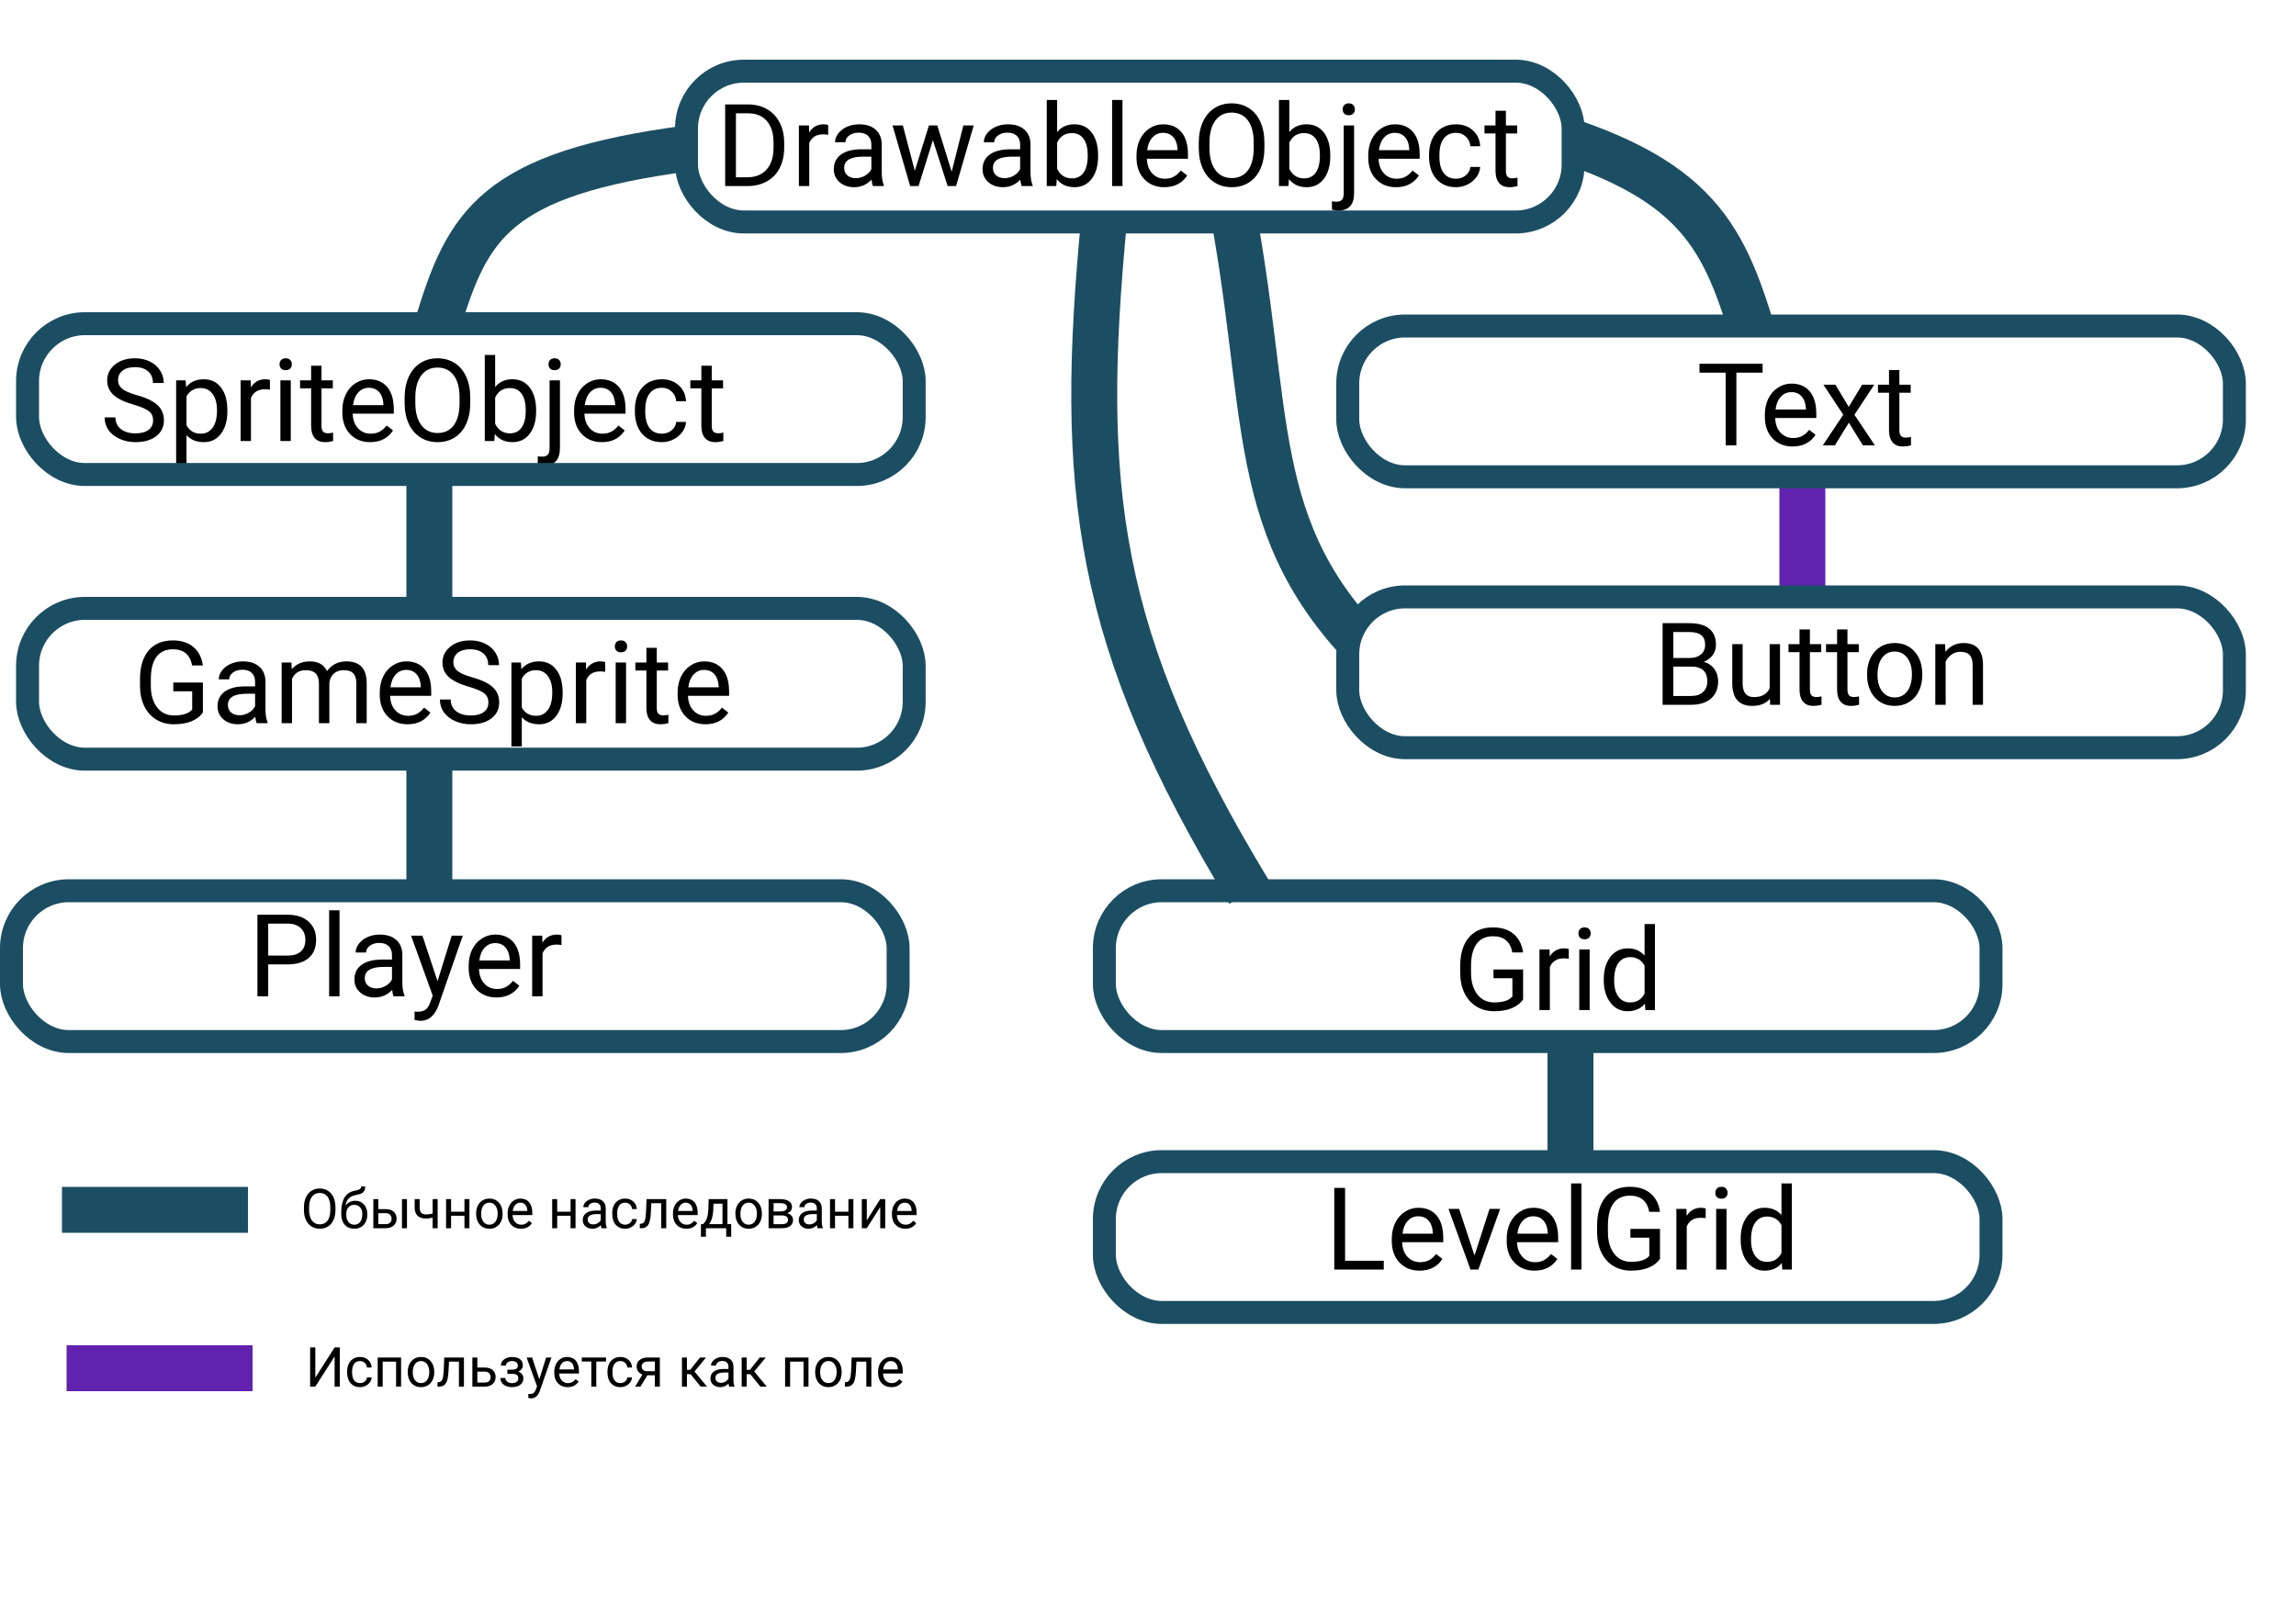 <svg width="1000" height="700" viewBox="0 0 1000 700" fill="none" xmlns="http://www.w3.org/2000/svg">
<rect width="1000" height="700" fill="white"/>
<path d="M481 94.5C469.393 213.686 477.482 278.746 544 388.5" stroke="#1C4E63" stroke-width="20"/>
<path d="M785 208.5V258" stroke="#6022AF" stroke-width="20"/>
<path d="M672.5 58C743.572 79.212 752.205 106.424 766.5 155.5" stroke="#1C4E63" stroke-width="20"/>
<path d="M535.5 84.5C554.5 180.5 541.5 231 600 287.5" stroke="#1C4E63" stroke-width="20"/>
<rect x="299" y="31" width="386.163" height="65.69" rx="25" fill="white" stroke="#1C4E63" stroke-width="10"/>
<path d="M315.841 81.052V45.505H325.875C328.967 45.505 331.702 46.189 334.078 47.556C336.454 48.923 338.285 50.868 339.571 53.391C340.873 55.914 341.532 58.811 341.549 62.082V64.353C341.549 67.706 340.898 70.644 339.595 73.166C338.31 75.689 336.462 77.626 334.053 78.977C331.661 80.328 328.87 81.019 325.679 81.052H315.841ZM320.528 49.363V77.219H325.46C329.073 77.219 331.881 76.096 333.883 73.85C335.901 71.604 336.91 68.406 336.91 64.255V62.18C336.91 58.144 335.958 55.01 334.053 52.781C332.165 50.535 329.48 49.395 325.997 49.363H320.528ZM360.714 58.689C360.03 58.575 359.289 58.518 358.492 58.518C355.53 58.518 353.52 59.779 352.462 62.302V81.052H347.945V54.636H352.34L352.413 57.688C353.894 55.328 355.994 54.148 358.712 54.148C359.591 54.148 360.258 54.262 360.714 54.49V58.689ZM380.22 81.052C379.96 80.531 379.748 79.603 379.586 78.269C377.486 80.45 374.98 81.54 372.066 81.54C369.462 81.54 367.322 80.808 365.645 79.343C363.985 77.862 363.155 75.99 363.155 73.728C363.155 70.977 364.197 68.845 366.28 67.331C368.38 65.801 371.326 65.037 375.118 65.037H379.512V62.961C379.512 61.383 379.04 60.129 378.096 59.202C377.152 58.258 375.761 57.785 373.922 57.785C372.31 57.785 370.959 58.192 369.869 59.006C368.778 59.82 368.233 60.805 368.233 61.96H363.692C363.692 60.642 364.156 59.372 365.084 58.152C366.028 56.915 367.297 55.938 368.892 55.222C370.504 54.506 372.27 54.148 374.19 54.148C377.234 54.148 379.618 54.913 381.343 56.443C383.069 57.956 383.964 60.048 384.029 62.717V74.875C384.029 77.3 384.338 79.229 384.957 80.662V81.052H380.22ZM372.725 77.61C374.141 77.61 375.484 77.243 376.754 76.511C378.023 75.779 378.943 74.826 379.512 73.655V68.235H375.972C370.439 68.235 367.672 69.854 367.672 73.093C367.672 74.509 368.144 75.616 369.088 76.413C370.032 77.211 371.244 77.61 372.725 77.61ZM414.498 74.826L419.576 54.636H424.093L416.402 81.052H412.74L406.319 61.032L400.069 81.052H396.407L388.741 54.636H393.233L398.433 74.412L404.586 54.636H408.223L414.498 74.826ZM445.015 81.052C444.755 80.531 444.543 79.603 444.381 78.269C442.281 80.45 439.774 81.54 436.861 81.54C434.257 81.54 432.117 80.808 430.44 79.343C428.78 77.862 427.95 75.99 427.95 73.728C427.95 70.977 428.992 68.845 431.075 67.331C433.175 65.801 436.121 65.037 439.913 65.037H444.307V62.961C444.307 61.383 443.835 60.129 442.891 59.202C441.947 58.258 440.556 57.785 438.717 57.785C437.105 57.785 435.754 58.192 434.664 59.006C433.573 59.82 433.028 60.805 433.028 61.96H428.487C428.487 60.642 428.951 59.372 429.879 58.152C430.823 56.915 432.092 55.938 433.687 55.222C435.299 54.506 437.065 54.148 438.985 54.148C442.029 54.148 444.413 54.913 446.138 56.443C447.864 57.956 448.759 60.048 448.824 62.717V74.875C448.824 77.3 449.133 79.229 449.752 80.662V81.052H445.015ZM437.52 77.61C438.936 77.61 440.279 77.243 441.549 76.511C442.818 75.779 443.738 74.826 444.307 73.655V68.235H440.767C435.233 68.235 432.467 69.854 432.467 73.093C432.467 74.509 432.939 75.616 433.883 76.413C434.827 77.211 436.039 77.61 437.52 77.61ZM478.267 68.137C478.267 72.174 477.34 75.421 475.484 77.878C473.629 80.32 471.138 81.54 468.013 81.54C464.677 81.54 462.097 80.36 460.274 78L460.054 81.052H455.904V43.552H460.421V57.541C462.244 55.279 464.758 54.148 467.965 54.148C471.171 54.148 473.686 55.36 475.509 57.785C477.348 60.211 478.267 63.531 478.267 67.746V68.137ZM473.751 67.624C473.751 64.548 473.157 62.172 471.968 60.495C470.78 58.819 469.071 57.981 466.842 57.981C463.863 57.981 461.723 59.364 460.421 62.131V73.557C461.804 76.324 463.961 77.707 466.89 77.707C469.055 77.707 470.74 76.869 471.944 75.193C473.149 73.516 473.751 70.993 473.751 67.624ZM488.887 81.052H484.371V43.552H488.887V81.052ZM507.1 81.54C503.52 81.54 500.606 80.368 498.36 78.025C496.114 75.665 494.991 72.515 494.991 68.576V67.746C494.991 65.126 495.487 62.79 496.48 60.74C497.489 58.672 498.889 57.061 500.679 55.906C502.486 54.734 504.439 54.148 506.539 54.148C509.973 54.148 512.642 55.279 514.547 57.541C516.451 59.804 517.403 63.043 517.403 67.258V69.138H499.508C499.573 71.742 500.329 73.85 501.778 75.461C503.243 77.056 505.098 77.854 507.344 77.854C508.94 77.854 510.29 77.528 511.397 76.877C512.504 76.226 513.472 75.364 514.302 74.289L517.061 76.438C514.848 79.84 511.527 81.54 507.1 81.54ZM506.539 57.859C504.716 57.859 503.186 58.526 501.949 59.861C500.712 61.179 499.947 63.035 499.654 65.427H512.886V65.085C512.756 62.79 512.138 61.016 511.031 59.763C509.924 58.493 508.427 57.859 506.539 57.859ZM550.704 64.426C550.704 67.909 550.118 70.953 548.946 73.557C547.774 76.145 546.114 78.122 543.966 79.49C541.817 80.857 539.311 81.54 536.446 81.54C533.647 81.54 531.164 80.857 529 79.49C526.835 78.106 525.15 76.145 523.946 73.606C522.758 71.05 522.148 68.096 522.115 64.743V62.18C522.115 58.762 522.709 55.743 523.897 53.122C525.085 50.502 526.762 48.5 528.927 47.117C531.107 45.717 533.598 45.017 536.397 45.017C539.246 45.017 541.752 45.709 543.917 47.092C546.098 48.459 547.774 50.453 548.946 53.074C550.118 55.678 550.704 58.713 550.704 62.18V64.426ZM546.041 62.131C546.041 57.916 545.194 54.685 543.502 52.439C541.809 50.176 539.441 49.045 536.397 49.045C533.435 49.045 531.099 50.176 529.39 52.439C527.698 54.685 526.827 57.81 526.778 61.814V64.426C526.778 68.511 527.633 71.726 529.342 74.07C531.067 76.397 533.435 77.561 536.446 77.561C539.473 77.561 541.817 76.462 543.477 74.265C545.137 72.051 545.992 68.886 546.041 64.768V62.131ZM579.39 68.137C579.39 72.174 578.463 75.421 576.607 77.878C574.752 80.32 572.261 81.54 569.136 81.54C565.8 81.54 563.22 80.36 561.397 78L561.177 81.052H557.027V43.552H561.544V57.541C563.367 55.279 565.881 54.148 569.088 54.148C572.294 54.148 574.809 55.36 576.632 57.785C578.471 60.211 579.39 63.531 579.39 67.746V68.137ZM574.874 67.624C574.874 64.548 574.28 62.172 573.092 60.495C571.903 58.819 570.194 57.981 567.965 57.981C564.986 57.981 562.846 59.364 561.544 62.131V73.557C562.927 76.324 565.084 77.707 568.013 77.707C570.178 77.707 571.863 76.869 573.067 75.193C574.272 73.516 574.874 70.993 574.874 67.624ZM589.766 54.636V84.104C589.766 89.182 587.463 91.721 582.857 91.721C581.864 91.721 580.945 91.575 580.098 91.282V87.668C580.619 87.799 581.303 87.864 582.149 87.864C583.158 87.864 583.923 87.587 584.444 87.034C584.981 86.496 585.25 85.552 585.25 84.201V54.636H589.766ZM584.786 47.629C584.786 46.913 585.006 46.303 585.445 45.798C585.901 45.277 586.56 45.017 587.423 45.017C588.302 45.017 588.969 45.269 589.425 45.774C589.88 46.278 590.108 46.897 590.108 47.629C590.108 48.362 589.88 48.972 589.425 49.46C588.969 49.949 588.302 50.193 587.423 50.193C586.544 50.193 585.885 49.949 585.445 49.46C585.006 48.972 584.786 48.362 584.786 47.629ZM608.028 81.54C604.447 81.54 601.534 80.368 599.288 78.025C597.042 75.665 595.919 72.515 595.919 68.576V67.746C595.919 65.126 596.415 62.79 597.408 60.74C598.417 58.672 599.817 57.061 601.607 55.906C603.414 54.734 605.367 54.148 607.467 54.148C610.901 54.148 613.57 55.279 615.474 57.541C617.379 59.804 618.331 63.043 618.331 67.258V69.138H600.435C600.5 71.742 601.257 73.85 602.706 75.461C604.171 77.056 606.026 77.854 608.272 77.854C609.867 77.854 611.218 77.528 612.325 76.877C613.432 76.226 614.4 75.364 615.23 74.289L617.989 76.438C615.775 79.84 612.455 81.54 608.028 81.54ZM607.467 57.859C605.644 57.859 604.114 58.526 602.877 59.861C601.64 61.179 600.875 63.035 600.582 65.427H613.814V65.085C613.684 62.79 613.066 61.016 611.959 59.763C610.852 58.493 609.355 57.859 607.467 57.859ZM634.176 77.854C635.787 77.854 637.195 77.366 638.399 76.389C639.604 75.412 640.271 74.192 640.401 72.727H644.674C644.592 74.241 644.071 75.681 643.111 77.048C642.151 78.415 640.865 79.506 639.254 80.32C637.659 81.133 635.966 81.54 634.176 81.54C630.579 81.54 627.714 80.344 625.582 77.951C623.466 75.543 622.408 72.255 622.408 68.088V67.331C622.408 64.76 622.88 62.473 623.824 60.471C624.768 58.469 626.119 56.915 627.877 55.808C629.651 54.701 631.742 54.148 634.151 54.148C637.113 54.148 639.571 55.035 641.524 56.809C643.494 58.583 644.543 60.886 644.674 63.718H640.401C640.271 62.009 639.62 60.609 638.448 59.519C637.292 58.412 635.86 57.859 634.151 57.859C631.856 57.859 630.074 58.689 628.804 60.349C627.551 61.993 626.925 64.377 626.925 67.502V68.357C626.925 71.4 627.551 73.744 628.804 75.388C630.058 77.032 631.848 77.854 634.176 77.854ZM655.88 48.24V54.636H660.811V58.127H655.88V74.509C655.88 75.567 656.099 76.365 656.539 76.902C656.978 77.422 657.727 77.683 658.785 77.683C659.306 77.683 660.022 77.585 660.933 77.39V81.052C659.745 81.378 658.59 81.54 657.467 81.54C655.448 81.54 653.927 80.93 652.901 79.709C651.876 78.489 651.363 76.755 651.363 74.509V58.127H646.553V54.636H651.363V48.24H655.88Z" fill="black"/>
<path d="M187 211V267" stroke="#1C4E63" stroke-width="20"/>
<path d="M187 334V390" stroke="#1C4E63" stroke-width="20"/>
<path d="M58.21 176.262C54.19 175.106 51.26 173.69 49.421 172.014C47.598 170.321 46.687 168.238 46.687 165.764C46.687 162.964 47.802 160.653 50.032 158.83C52.278 156.991 55.191 156.071 58.772 156.071C61.213 156.071 63.386 156.543 65.29 157.487C67.211 158.431 68.692 159.734 69.734 161.394C70.792 163.054 71.32 164.869 71.32 166.838H66.609C66.609 164.69 65.925 163.005 64.558 161.784C63.191 160.547 61.262 159.929 58.772 159.929C56.461 159.929 54.654 160.442 53.352 161.467C52.066 162.476 51.423 163.884 51.423 165.691C51.423 167.139 52.033 168.368 53.254 169.377C54.491 170.37 56.583 171.281 59.529 172.111C62.491 172.942 64.802 173.861 66.462 174.87C68.139 175.863 69.376 177.027 70.173 178.361C70.987 179.696 71.394 181.267 71.394 183.073C71.394 185.954 70.271 188.265 68.025 190.007C65.778 191.732 62.776 192.595 59.016 192.595C56.574 192.595 54.296 192.131 52.18 191.203C50.064 190.259 48.428 188.973 47.273 187.346C46.133 185.718 45.564 183.871 45.564 181.804H50.276C50.276 183.952 51.065 185.653 52.644 186.906C54.239 188.143 56.363 188.762 59.016 188.762C61.49 188.762 63.386 188.257 64.704 187.248C66.023 186.239 66.682 184.864 66.682 183.122C66.682 181.381 66.072 180.038 64.851 179.094C63.63 178.134 61.417 177.19 58.21 176.262ZM99.031 179.192C99.031 183.212 98.111 186.451 96.272 188.908C94.433 191.366 91.942 192.595 88.801 192.595C85.595 192.595 83.072 191.578 81.233 189.543V202.263H76.716V165.691H80.842L81.062 168.62C82.901 166.342 85.456 165.202 88.728 165.202C91.902 165.202 94.408 166.399 96.247 168.791C98.103 171.184 99.031 174.512 99.031 178.777V179.192ZM94.514 178.679C94.514 175.7 93.879 173.348 92.61 171.623C91.34 169.898 89.599 169.035 87.385 169.035C84.651 169.035 82.6 170.248 81.233 172.673V185.295C82.584 187.704 84.651 188.908 87.434 188.908C89.599 188.908 91.316 188.054 92.585 186.345C93.871 184.62 94.514 182.064 94.514 178.679ZM117.561 169.743C116.877 169.629 116.137 169.572 115.339 169.572C112.377 169.572 110.367 170.834 109.309 173.357V192.107H104.792V165.691H109.187L109.26 168.742C110.741 166.382 112.841 165.202 115.559 165.202C116.438 165.202 117.105 165.316 117.561 165.544V169.743ZM126.643 192.107H122.126V165.691H126.643V192.107ZM121.76 158.684C121.76 157.951 121.98 157.333 122.419 156.828C122.875 156.324 123.542 156.071 124.421 156.071C125.3 156.071 125.967 156.324 126.423 156.828C126.879 157.333 127.107 157.951 127.107 158.684C127.107 159.416 126.879 160.027 126.423 160.515C125.967 161.003 125.3 161.247 124.421 161.247C123.542 161.247 122.875 161.003 122.419 160.515C121.98 160.027 121.76 159.416 121.76 158.684ZM140.022 159.294V165.691H144.953V169.182H140.022V185.564C140.022 186.622 140.241 187.419 140.681 187.956C141.12 188.477 141.869 188.737 142.927 188.737C143.448 188.737 144.164 188.64 145.075 188.445V192.107C143.887 192.432 142.732 192.595 141.609 192.595C139.59 192.595 138.069 191.985 137.043 190.764C136.018 189.543 135.505 187.81 135.505 185.564V169.182H130.696V165.691H135.505V159.294H140.022ZM161.213 192.595C157.632 192.595 154.719 191.423 152.473 189.079C150.227 186.719 149.104 183.57 149.104 179.631V178.801C149.104 176.181 149.6 173.845 150.593 171.794C151.602 169.727 153.002 168.116 154.792 166.96C156.599 165.788 158.552 165.202 160.652 165.202C164.086 165.202 166.755 166.334 168.659 168.596C170.564 170.858 171.516 174.097 171.516 178.313V180.193H153.62C153.685 182.797 154.442 184.904 155.891 186.516C157.356 188.111 159.211 188.908 161.457 188.908C163.052 188.908 164.403 188.583 165.51 187.932C166.617 187.281 167.585 186.418 168.415 185.344L171.174 187.492C168.961 190.894 165.64 192.595 161.213 192.595ZM160.652 168.913C158.829 168.913 157.299 169.581 156.062 170.915C154.825 172.234 154.06 174.089 153.767 176.482H166.999V176.14C166.869 173.845 166.251 172.071 165.144 170.818C164.037 169.548 162.54 168.913 160.652 168.913ZM204.817 175.481C204.817 178.964 204.231 182.007 203.059 184.611C201.887 187.199 200.227 189.177 198.078 190.544C195.93 191.911 193.423 192.595 190.559 192.595C187.759 192.595 185.277 191.911 183.113 190.544C180.948 189.161 179.263 187.199 178.059 184.66C176.871 182.105 176.26 179.151 176.228 175.798V173.235C176.228 169.817 176.822 166.797 178.01 164.177C179.198 161.556 180.875 159.555 183.039 158.171C185.22 156.771 187.711 156.071 190.51 156.071C193.358 156.071 195.865 156.763 198.03 158.147C200.211 159.514 201.887 161.508 203.059 164.128C204.231 166.732 204.817 169.768 204.817 173.235V175.481ZM200.154 173.186C200.154 168.97 199.307 165.739 197.614 163.493C195.922 161.231 193.554 160.1 190.51 160.1C187.548 160.1 185.212 161.231 183.503 163.493C181.81 165.739 180.94 168.864 180.891 172.868V175.481C180.891 179.566 181.745 182.78 183.454 185.124C185.18 187.452 187.548 188.615 190.559 188.615C193.586 188.615 195.93 187.517 197.59 185.32C199.25 183.106 200.105 179.94 200.154 175.822V173.186ZM233.503 179.192C233.503 183.228 232.575 186.475 230.72 188.933C228.864 191.374 226.374 192.595 223.249 192.595C219.913 192.595 217.333 191.415 215.51 189.055L215.29 192.107H211.14V154.607H215.656V168.596C217.479 166.334 219.994 165.202 223.2 165.202C226.407 165.202 228.921 166.415 230.744 168.84C232.584 171.265 233.503 174.585 233.503 178.801V179.192ZM228.987 178.679C228.987 175.603 228.392 173.226 227.204 171.55C226.016 169.874 224.307 169.035 222.077 169.035C219.099 169.035 216.959 170.419 215.656 173.186V184.611C217.04 187.378 219.197 188.762 222.126 188.762C224.291 188.762 225.975 187.924 227.18 186.247C228.384 184.571 228.987 182.048 228.987 178.679ZM243.879 165.691V195.158C243.879 200.236 241.576 202.776 236.97 202.776C235.977 202.776 235.058 202.629 234.211 202.336V198.723C234.732 198.853 235.416 198.918 236.262 198.918C237.271 198.918 238.036 198.641 238.557 198.088C239.094 197.551 239.363 196.607 239.363 195.256V165.691H243.879ZM238.899 158.684C238.899 157.968 239.118 157.357 239.558 156.853C240.014 156.332 240.673 156.071 241.535 156.071C242.414 156.071 243.082 156.324 243.537 156.828C243.993 157.333 244.221 157.951 244.221 158.684C244.221 159.416 243.993 160.027 243.537 160.515C243.082 161.003 242.414 161.247 241.535 161.247C240.656 161.247 239.997 161.003 239.558 160.515C239.118 160.027 238.899 159.416 238.899 158.684ZM262.141 192.595C258.56 192.595 255.647 191.423 253.401 189.079C251.155 186.719 250.031 183.57 250.031 179.631V178.801C250.031 176.181 250.528 173.845 251.521 171.794C252.53 169.727 253.93 168.116 255.72 166.96C257.527 165.788 259.48 165.202 261.579 165.202C265.014 165.202 267.683 166.334 269.587 168.596C271.491 170.858 272.444 174.097 272.444 178.313V180.193H254.548C254.613 182.797 255.37 184.904 256.819 186.516C258.283 188.111 260.139 188.908 262.385 188.908C263.98 188.908 265.331 188.583 266.438 187.932C267.544 187.281 268.513 186.418 269.343 185.344L272.102 187.492C269.888 190.894 266.568 192.595 262.141 192.595ZM261.579 168.913C259.756 168.913 258.226 169.581 256.989 170.915C255.752 172.234 254.988 174.089 254.695 176.482H267.927V176.14C267.797 173.845 267.178 172.071 266.072 170.818C264.965 169.548 263.467 168.913 261.579 168.913ZM288.288 188.908C289.9 188.908 291.308 188.42 292.512 187.444C293.716 186.467 294.384 185.246 294.514 183.781H298.786C298.705 185.295 298.184 186.736 297.224 188.103C296.264 189.47 294.978 190.56 293.366 191.374C291.771 192.188 290.079 192.595 288.288 192.595C284.691 192.595 281.827 191.399 279.695 189.006C277.579 186.597 276.521 183.309 276.521 179.143V178.386C276.521 175.814 276.993 173.528 277.937 171.526C278.881 169.524 280.232 167.969 281.989 166.862C283.764 165.756 285.855 165.202 288.264 165.202C291.226 165.202 293.684 166.089 295.637 167.863C297.606 169.638 298.656 171.941 298.786 174.773H294.514C294.384 173.064 293.733 171.664 292.561 170.573C291.405 169.467 289.973 168.913 288.264 168.913C285.969 168.913 284.187 169.743 282.917 171.403C281.664 173.047 281.037 175.432 281.037 178.557V179.411C281.037 182.455 281.664 184.799 282.917 186.443C284.17 188.086 285.961 188.908 288.288 188.908ZM309.992 159.294V165.691H314.924V169.182H309.992V185.564C309.992 186.622 310.212 187.419 310.652 187.956C311.091 188.477 311.84 188.737 312.898 188.737C313.419 188.737 314.135 188.64 315.046 188.445V192.107C313.858 192.432 312.702 192.595 311.579 192.595C309.561 192.595 308.039 191.985 307.014 190.764C305.988 189.543 305.476 187.81 305.476 185.564V169.182H300.666V165.691H305.476V159.294H309.992Z" fill="black"/>
<rect x="12" y="141" width="386.163" height="65.69" rx="25" stroke="#1C4E63" stroke-width="10"/>
<path d="M88.371 310.337C87.167 312.062 85.482 313.356 83.317 314.219C81.169 315.065 78.662 315.488 75.798 315.488C72.901 315.488 70.329 314.813 68.083 313.462C65.837 312.095 64.095 310.158 62.858 307.651C61.638 305.145 61.011 302.24 60.978 298.936V295.835C60.978 290.48 62.224 286.33 64.714 283.384C67.22 280.438 70.736 278.965 75.261 278.965C78.972 278.965 81.958 279.917 84.221 281.821C86.483 283.709 87.867 286.395 88.371 289.878H83.684C82.805 285.174 80.005 282.822 75.285 282.822C72.144 282.822 69.759 283.929 68.132 286.143C66.52 288.34 65.707 291.53 65.69 295.713V298.618C65.69 302.606 66.602 305.78 68.425 308.14C70.248 310.483 72.713 311.655 75.822 311.655C77.58 311.655 79.118 311.46 80.436 311.069C81.755 310.679 82.845 310.02 83.708 309.092V301.108H75.481V297.3H88.371V310.337ZM111.809 315C111.548 314.479 111.337 313.551 111.174 312.217C109.074 314.398 106.568 315.488 103.654 315.488C101.05 315.488 98.91 314.756 97.233 313.291C95.573 311.81 94.743 309.938 94.743 307.676C94.743 304.925 95.785 302.793 97.868 301.279C99.968 299.749 102.914 298.984 106.706 298.984H111.101V296.909C111.101 295.33 110.629 294.077 109.685 293.149C108.741 292.205 107.349 291.733 105.51 291.733C103.898 291.733 102.548 292.14 101.457 292.954C100.367 293.768 99.821 294.753 99.821 295.908H95.28C95.28 294.59 95.744 293.32 96.672 292.1C97.616 290.863 98.885 289.886 100.48 289.17C102.092 288.454 103.858 288.096 105.778 288.096C108.822 288.096 111.206 288.861 112.932 290.391C114.657 291.904 115.552 293.996 115.617 296.665V308.823C115.617 311.248 115.926 313.177 116.545 314.609V315H111.809ZM104.313 311.558C105.729 311.558 107.072 311.191 108.342 310.459C109.611 309.727 110.531 308.774 111.101 307.603V302.183H107.561C102.027 302.183 99.26 303.802 99.26 307.041C99.26 308.457 99.732 309.564 100.676 310.361C101.62 311.159 102.832 311.558 104.313 311.558ZM126.945 288.584L127.067 291.514C129.004 289.235 131.617 288.096 134.904 288.096C138.599 288.096 141.114 289.512 142.448 292.344C143.327 291.074 144.466 290.049 145.866 289.268C147.282 288.486 148.951 288.096 150.871 288.096C156.665 288.096 159.611 291.164 159.709 297.3V315H155.192V297.568C155.192 295.68 154.761 294.272 153.898 293.345C153.036 292.401 151.587 291.929 149.553 291.929C147.876 291.929 146.485 292.433 145.378 293.442C144.271 294.435 143.628 295.778 143.449 297.471V315H138.908V297.69C138.908 293.849 137.028 291.929 133.269 291.929C130.306 291.929 128.28 293.19 127.189 295.713V315H122.673V288.584H126.945ZM177.507 315.488C173.926 315.488 171.013 314.316 168.767 311.973C166.521 309.613 165.397 306.463 165.397 302.524V301.694C165.397 299.074 165.894 296.738 166.887 294.688C167.896 292.62 169.296 291.009 171.086 289.854C172.893 288.682 174.846 288.096 176.945 288.096C180.38 288.096 183.049 289.227 184.953 291.489C186.857 293.752 187.81 296.991 187.81 301.206V303.086H169.914C169.979 305.69 170.736 307.798 172.185 309.409C173.649 311.004 175.505 311.802 177.751 311.802C179.346 311.802 180.697 311.476 181.804 310.825C182.91 310.174 183.879 309.312 184.709 308.237L187.468 310.386C185.254 313.787 181.934 315.488 177.507 315.488ZM176.945 291.807C175.122 291.807 173.592 292.474 172.355 293.809C171.118 295.127 170.354 296.982 170.061 299.375H183.293V299.033C183.163 296.738 182.544 294.964 181.438 293.711C180.331 292.441 178.833 291.807 176.945 291.807ZM204.24 299.155C200.22 298 197.29 296.584 195.451 294.907C193.628 293.215 192.717 291.131 192.717 288.657C192.717 285.858 193.832 283.547 196.062 281.724C198.308 279.884 201.221 278.965 204.802 278.965C207.243 278.965 209.416 279.437 211.32 280.381C213.241 281.325 214.722 282.627 215.764 284.287C216.822 285.947 217.351 287.762 217.351 289.731H212.639C212.639 287.583 211.955 285.898 210.588 284.678C209.221 283.441 207.292 282.822 204.802 282.822C202.491 282.822 200.684 283.335 199.382 284.36C198.096 285.369 197.453 286.777 197.453 288.584C197.453 290.033 198.063 291.261 199.284 292.271C200.521 293.263 202.613 294.175 205.559 295.005C208.521 295.835 210.832 296.755 212.492 297.764C214.169 298.757 215.406 299.92 216.203 301.255C217.017 302.59 217.424 304.16 217.424 305.967C217.424 308.848 216.301 311.159 214.055 312.9C211.809 314.626 208.806 315.488 205.046 315.488C202.604 315.488 200.326 315.024 198.21 314.097C196.094 313.153 194.458 311.867 193.303 310.239C192.163 308.612 191.594 306.764 191.594 304.697H196.306C196.306 306.846 197.095 308.547 198.674 309.8C200.269 311.037 202.393 311.655 205.046 311.655C207.52 311.655 209.416 311.151 210.734 310.142C212.053 309.132 212.712 307.757 212.712 306.016C212.712 304.274 212.102 302.931 210.881 301.987C209.66 301.027 207.447 300.083 204.24 299.155ZM245.061 302.085C245.061 306.105 244.141 309.344 242.302 311.802C240.463 314.259 237.972 315.488 234.831 315.488C231.625 315.488 229.102 314.471 227.263 312.437V325.156H222.746V288.584H226.872L227.092 291.514C228.931 289.235 231.486 288.096 234.758 288.096C237.932 288.096 240.438 289.292 242.277 291.685C244.133 294.077 245.061 297.406 245.061 301.67V302.085ZM240.544 301.572C240.544 298.594 239.909 296.242 238.64 294.517C237.37 292.791 235.629 291.929 233.415 291.929C230.681 291.929 228.63 293.141 227.263 295.566V308.188C228.614 310.597 230.681 311.802 233.464 311.802C235.629 311.802 237.346 310.947 238.615 309.238C239.901 307.513 240.544 304.958 240.544 301.572ZM263.591 292.637C262.907 292.523 262.167 292.466 261.369 292.466C258.407 292.466 256.397 293.727 255.339 296.25V315H250.822V288.584H255.217L255.29 291.636C256.771 289.276 258.871 288.096 261.589 288.096C262.468 288.096 263.135 288.21 263.591 288.438V292.637ZM272.673 315H268.156V288.584H272.673V315ZM267.79 281.577C267.79 280.845 268.01 280.226 268.449 279.722C268.905 279.217 269.572 278.965 270.451 278.965C271.33 278.965 271.997 279.217 272.453 279.722C272.909 280.226 273.137 280.845 273.137 281.577C273.137 282.31 272.909 282.92 272.453 283.408C271.997 283.896 271.33 284.141 270.451 284.141C269.572 284.141 268.905 283.896 268.449 283.408C268.01 282.92 267.79 282.31 267.79 281.577ZM286.052 282.188V288.584H290.983V292.075H286.052V308.457C286.052 309.515 286.271 310.312 286.711 310.85C287.15 311.37 287.899 311.631 288.957 311.631C289.478 311.631 290.194 311.533 291.105 311.338V315C289.917 315.326 288.762 315.488 287.639 315.488C285.62 315.488 284.099 314.878 283.073 313.657C282.048 312.437 281.535 310.703 281.535 308.457V292.075H276.726V288.584H281.535V282.188H286.052ZM307.243 315.488C303.662 315.488 300.749 314.316 298.503 311.973C296.257 309.613 295.134 306.463 295.134 302.524V301.694C295.134 299.074 295.63 296.738 296.623 294.688C297.632 292.62 299.032 291.009 300.822 289.854C302.629 288.682 304.582 288.096 306.682 288.096C310.116 288.096 312.785 289.227 314.689 291.489C316.594 293.752 317.546 296.991 317.546 301.206V303.086H299.65C299.715 305.69 300.472 307.798 301.921 309.409C303.386 311.004 305.241 311.802 307.487 311.802C309.082 311.802 310.433 311.476 311.54 310.825C312.647 310.174 313.615 309.312 314.445 308.237L317.204 310.386C314.991 313.787 311.67 315.488 307.243 315.488ZM306.682 291.807C304.859 291.807 303.329 292.474 302.092 293.809C300.855 295.127 300.09 296.982 299.797 299.375H313.029V299.033C312.899 296.738 312.281 294.964 311.174 293.711C310.067 292.441 308.57 291.807 306.682 291.807Z" fill="black"/>
<rect x="12" y="265" width="386.163" height="65.69" rx="25" stroke="#1C4E63" stroke-width="10"/>
<path d="M116.813 420.084V434H112.126V398.453H125.236C129.126 398.453 132.17 399.446 134.367 401.432C136.581 403.417 137.688 406.046 137.688 409.317C137.688 412.768 136.605 415.429 134.44 417.301C132.292 419.156 129.208 420.084 125.188 420.084H116.813ZM116.813 416.251H125.236C127.743 416.251 129.663 415.665 130.998 414.493C132.333 413.305 133 411.596 133 409.366C133 407.25 132.333 405.558 130.998 404.288C129.663 403.019 127.832 402.359 125.505 402.311H116.813V416.251ZM147.868 434H143.352V396.5H147.868V434ZM171.428 434C171.167 433.479 170.956 432.551 170.793 431.217C168.693 433.398 166.187 434.488 163.273 434.488C160.669 434.488 158.529 433.756 156.853 432.291C155.192 430.81 154.362 428.938 154.362 426.676C154.362 423.925 155.404 421.793 157.487 420.279C159.587 418.749 162.533 417.984 166.325 417.984H170.72V415.909C170.72 414.33 170.248 413.077 169.304 412.149C168.36 411.205 166.968 410.733 165.129 410.733C163.518 410.733 162.167 411.14 161.076 411.954C159.986 412.768 159.44 413.753 159.44 414.908H154.899C154.899 413.59 155.363 412.32 156.291 411.1C157.235 409.863 158.505 408.886 160.1 408.17C161.711 407.454 163.477 407.096 165.397 407.096C168.441 407.096 170.826 407.861 172.551 409.391C174.276 410.904 175.171 412.996 175.236 415.665V427.823C175.236 430.248 175.546 432.177 176.164 433.609V434H171.428ZM163.933 430.558C165.349 430.558 166.691 430.191 167.961 429.459C169.23 428.727 170.15 427.774 170.72 426.603V421.183H167.18C161.646 421.183 158.879 422.802 158.879 426.041C158.879 427.457 159.351 428.564 160.295 429.361C161.239 430.159 162.451 430.558 163.933 430.558ZM190.568 427.384L196.721 407.584H201.555L190.935 438.077C189.291 442.472 186.678 444.669 183.098 444.669L182.243 444.596L180.559 444.278V440.616L181.779 440.714C183.309 440.714 184.497 440.405 185.344 439.786C186.206 439.168 186.914 438.036 187.468 436.393L188.469 433.707L179.045 407.584H183.977L190.568 427.384ZM216.228 434.488C212.647 434.488 209.733 433.316 207.487 430.973C205.241 428.613 204.118 425.463 204.118 421.524V420.694C204.118 418.074 204.615 415.738 205.607 413.688C206.617 411.62 208.016 410.009 209.807 408.854C211.613 407.682 213.566 407.096 215.666 407.096C219.1 407.096 221.77 408.227 223.674 410.489C225.578 412.752 226.53 415.991 226.53 420.206V422.086H208.635C208.7 424.69 209.457 426.798 210.905 428.409C212.37 430.004 214.226 430.802 216.472 430.802C218.067 430.802 219.418 430.476 220.524 429.825C221.631 429.174 222.6 428.312 223.43 427.237L226.188 429.386C223.975 432.787 220.655 434.488 216.228 434.488ZM215.666 410.807C213.843 410.807 212.313 411.474 211.076 412.809C209.839 414.127 209.074 415.982 208.781 418.375H222.014V418.033C221.883 415.738 221.265 413.964 220.158 412.711C219.051 411.441 217.554 410.807 215.666 410.807ZM244.548 411.637C243.864 411.523 243.124 411.466 242.326 411.466C239.364 411.466 237.354 412.727 236.296 415.25V434H231.779V407.584H236.174L236.247 410.636C237.728 408.276 239.828 407.096 242.546 407.096C243.425 407.096 244.092 407.21 244.548 407.438V411.637Z" fill="black"/>
<rect x="5" y="388" width="386.163" height="65.69" rx="25" stroke="#1C4E63" stroke-width="10"/>
<path d="M300.5 64.5C215.047 75.603 203.72 98.156 190.5 141.5" stroke="#1C4E63" stroke-width="20"/>
<path d="M684 452V508" stroke="#1C4E63" stroke-width="20"/>
<path d="M663.371 435.337C662.167 437.062 660.482 438.356 658.317 439.219C656.169 440.065 653.662 440.488 650.798 440.488C647.901 440.488 645.329 439.813 643.083 438.462C640.837 437.095 639.095 435.158 637.858 432.651C636.638 430.145 636.011 427.24 635.979 423.936V420.835C635.979 415.48 637.224 411.33 639.714 408.384C642.22 405.438 645.736 403.965 650.261 403.965C653.972 403.965 656.958 404.917 659.221 406.821C661.483 408.709 662.867 411.395 663.371 414.878H658.684C657.805 410.174 655.005 407.822 650.285 407.822C647.144 407.822 644.759 408.929 643.132 411.143C641.521 413.34 640.707 416.53 640.69 420.713V423.618C640.69 427.606 641.602 430.78 643.425 433.14C645.248 435.483 647.714 436.655 650.822 436.655C652.58 436.655 654.118 436.46 655.437 436.069C656.755 435.679 657.845 435.02 658.708 434.092V426.108H650.48V422.3H663.371V435.337ZM683.269 417.637C682.585 417.523 681.844 417.466 681.047 417.466C678.085 417.466 676.075 418.727 675.017 421.25V440H670.5V413.584H674.895L674.968 416.636C676.449 414.276 678.549 413.096 681.267 413.096C682.146 413.096 682.813 413.21 683.269 413.438V417.637ZM692.351 440H687.834V413.584H692.351V440ZM687.468 406.577C687.468 405.845 687.688 405.226 688.127 404.722C688.583 404.217 689.25 403.965 690.129 403.965C691.008 403.965 691.675 404.217 692.131 404.722C692.587 405.226 692.814 405.845 692.814 406.577C692.814 407.31 692.587 407.92 692.131 408.408C691.675 408.896 691.008 409.141 690.129 409.141C689.25 409.141 688.583 408.896 688.127 408.408C687.688 407.92 687.468 407.31 687.468 406.577ZM698.503 426.572C698.503 422.52 699.463 419.264 701.384 416.807C703.304 414.333 705.819 413.096 708.928 413.096C712.02 413.096 714.47 414.154 716.276 416.27V402.5H720.793V440H716.643L716.423 437.168C714.616 439.382 712.102 440.488 708.879 440.488C705.819 440.488 703.321 439.235 701.384 436.729C699.463 434.222 698.503 430.951 698.503 426.914V426.572ZM703.02 427.085C703.02 430.08 703.638 432.424 704.875 434.116C706.112 435.809 707.821 436.655 710.002 436.655C712.867 436.655 714.958 435.369 716.276 432.798V420.664C714.925 418.174 712.85 416.929 710.051 416.929C707.837 416.929 706.112 417.783 704.875 419.492C703.638 421.201 703.02 423.732 703.02 427.085Z" fill="black"/>
<rect x="481" y="388" width="386.163" height="65.69" rx="25" stroke="#1C4E63" stroke-width="10"/>
<path d="M585.838 549.167H602.684V553H581.126V517.453H585.838V549.167ZM618.284 553.488C614.703 553.488 611.79 552.316 609.544 549.973C607.298 547.613 606.175 544.463 606.175 540.524V539.694C606.175 537.074 606.671 534.738 607.664 532.688C608.673 530.62 610.073 529.009 611.863 527.854C613.67 526.682 615.623 526.096 617.723 526.096C621.157 526.096 623.826 527.227 625.73 529.489C627.635 531.752 628.587 534.991 628.587 539.206V541.086H610.691C610.757 543.69 611.513 545.798 612.962 547.409C614.427 549.004 616.282 549.802 618.528 549.802C620.123 549.802 621.474 549.476 622.581 548.825C623.688 548.174 624.656 547.312 625.486 546.237L628.245 548.386C626.032 551.787 622.711 553.488 618.284 553.488ZM617.723 529.807C615.9 529.807 614.37 530.474 613.133 531.809C611.896 533.127 611.131 534.982 610.838 537.375H624.07V537.033C623.94 534.738 623.322 532.964 622.215 531.711C621.108 530.441 619.611 529.807 617.723 529.807ZM642.21 546.872L648.753 526.584H653.367L643.895 553H640.452L630.882 526.584H635.496L642.21 546.872ZM668.333 553.488C664.752 553.488 661.839 552.316 659.593 549.973C657.347 547.613 656.224 544.463 656.224 540.524V539.694C656.224 537.074 656.72 534.738 657.713 532.688C658.722 530.62 660.122 529.009 661.912 527.854C663.719 526.682 665.672 526.096 667.771 526.096C671.206 526.096 673.875 527.227 675.779 529.489C677.684 531.752 678.636 534.991 678.636 539.206V541.086H660.74C660.805 543.69 661.562 545.798 663.011 547.409C664.476 549.004 666.331 549.802 668.577 549.802C670.172 549.802 671.523 549.476 672.63 548.825C673.737 548.174 674.705 547.312 675.535 546.237L678.294 548.386C676.08 551.787 672.76 553.488 668.333 553.488ZM667.771 529.807C665.949 529.807 664.419 530.474 663.182 531.809C661.945 533.127 661.18 534.982 660.887 537.375H674.119V537.033C673.989 534.738 673.37 532.964 672.264 531.711C671.157 530.441 669.66 529.807 667.771 529.807ZM688.792 553H684.275V515.5H688.792V553ZM722.996 548.337C721.792 550.062 720.107 551.356 717.942 552.219C715.794 553.065 713.287 553.488 710.423 553.488C707.526 553.488 704.954 552.813 702.708 551.462C700.462 550.095 698.72 548.158 697.483 545.651C696.263 543.145 695.636 540.24 695.604 536.936V533.835C695.604 528.48 696.849 524.33 699.339 521.384C701.845 518.438 705.361 516.965 709.886 516.965C713.597 516.965 716.583 517.917 718.846 519.821C721.108 521.709 722.492 524.395 722.996 527.878H718.309C717.43 523.174 714.63 520.822 709.91 520.822C706.769 520.822 704.384 521.929 702.757 524.143C701.146 526.34 700.332 529.53 700.315 533.713V536.618C700.315 540.606 701.227 543.78 703.05 546.14C704.873 548.483 707.339 549.655 710.447 549.655C712.205 549.655 713.743 549.46 715.062 549.069C716.38 548.679 717.47 548.02 718.333 547.092V539.108H710.105V535.3H722.996V548.337ZM742.894 530.637C742.21 530.523 741.469 530.466 740.672 530.466C737.71 530.466 735.7 531.727 734.642 534.25V553H730.125V526.584H734.52L734.593 529.636C736.074 527.276 738.174 526.096 740.892 526.096C741.771 526.096 742.438 526.21 742.894 526.438V530.637ZM751.976 553H747.459V526.584H751.976V553ZM747.093 519.577C747.093 518.845 747.312 518.226 747.752 517.722C748.208 517.217 748.875 516.965 749.754 516.965C750.633 516.965 751.3 517.217 751.756 517.722C752.212 518.226 752.439 518.845 752.439 519.577C752.439 520.31 752.212 520.92 751.756 521.408C751.3 521.896 750.633 522.141 749.754 522.141C748.875 522.141 748.208 521.896 747.752 521.408C747.312 520.92 747.093 520.31 747.093 519.577ZM758.128 539.572C758.128 535.52 759.088 532.264 761.009 529.807C762.929 527.333 765.444 526.096 768.553 526.096C771.645 526.096 774.095 527.154 775.901 529.27V515.5H780.418V553H776.268L776.048 550.168C774.241 552.382 771.727 553.488 768.504 553.488C765.444 553.488 762.946 552.235 761.009 549.729C759.088 547.222 758.128 543.951 758.128 539.914V539.572ZM762.645 540.085C762.645 543.08 763.263 545.424 764.5 547.116C765.737 548.809 767.446 549.655 769.627 549.655C772.492 549.655 774.583 548.369 775.901 545.798V533.664C774.55 531.174 772.475 529.929 769.676 529.929C767.462 529.929 765.737 530.783 764.5 532.492C763.263 534.201 762.645 536.732 762.645 540.085Z" fill="black"/>
<rect x="481" y="506" width="386.163" height="65.69" rx="25" stroke="#1C4E63" stroke-width="10"/>
<rect x="587" y="142" width="386.163" height="65.69" rx="25" fill="white" stroke="#1C4E63" stroke-width="10"/>
<path d="M767.686 162.311H756.261V194H751.598V162.311H740.196V158.453H767.686V162.311ZM780.772 194.488C777.192 194.488 774.278 193.316 772.032 190.973C769.786 188.613 768.663 185.463 768.663 181.524V180.694C768.663 178.074 769.159 175.738 770.152 173.688C771.161 171.62 772.561 170.009 774.352 168.854C776.158 167.682 778.111 167.096 780.211 167.096C783.645 167.096 786.314 168.227 788.219 170.489C790.123 172.752 791.075 175.991 791.075 180.206V182.086H773.18C773.245 184.69 774.002 186.798 775.45 188.409C776.915 190.004 778.77 190.802 781.017 190.802C782.612 190.802 783.963 190.476 785.069 189.825C786.176 189.174 787.145 188.312 787.975 187.237L790.733 189.386C788.52 192.787 785.2 194.488 780.772 194.488ZM780.211 170.807C778.388 170.807 776.858 171.474 775.621 172.809C774.384 174.127 773.619 175.982 773.326 178.375H786.559V178.033C786.428 175.738 785.81 173.964 784.703 172.711C783.596 171.441 782.099 170.807 780.211 170.807ZM805.186 177.228L811.046 167.584H816.319L807.677 180.646L816.588 194H811.363L805.26 184.112L799.156 194H793.907L802.818 180.646L794.176 167.584H799.4L805.186 177.228ZM827.257 161.188V167.584H832.188V171.075H827.257V187.457C827.257 188.515 827.477 189.312 827.916 189.85C828.355 190.37 829.104 190.631 830.162 190.631C830.683 190.631 831.399 190.533 832.311 190.338V194C831.122 194.326 829.967 194.488 828.844 194.488C826.825 194.488 825.304 193.878 824.278 192.657C823.253 191.437 822.74 189.703 822.74 187.457V171.075H817.931V167.584H822.74V161.188H827.257Z" fill="black"/>
<rect x="587" y="260" width="386.163" height="65.69" rx="25" fill="white" stroke="#1C4E63" stroke-width="10"/>
<path d="M724.126 307V271.453H735.747C739.604 271.453 742.502 272.251 744.438 273.846C746.392 275.441 747.368 277.801 747.368 280.926C747.368 282.586 746.896 284.059 745.952 285.345C745.008 286.614 743.722 287.599 742.095 288.299C744.015 288.836 745.529 289.861 746.636 291.375C747.759 292.872 748.32 294.663 748.32 296.746C748.32 299.936 747.287 302.443 745.22 304.266C743.153 306.089 740.231 307 736.455 307H724.126ZM728.813 290.374V303.167H736.553C738.734 303.167 740.451 302.605 741.704 301.482C742.974 300.343 743.608 298.781 743.608 296.795C743.608 292.514 741.281 290.374 736.626 290.374H728.813ZM728.813 286.614H735.894C737.944 286.614 739.58 286.102 740.801 285.076C742.038 284.051 742.656 282.659 742.656 280.901C742.656 278.948 742.087 277.532 740.947 276.653C739.808 275.758 738.075 275.311 735.747 275.311H728.813V286.614ZM770.879 304.388C769.121 306.455 766.541 307.488 763.14 307.488C760.324 307.488 758.175 306.674 756.694 305.047C755.229 303.403 754.489 300.978 754.473 297.771V280.584H758.989V297.649C758.989 301.653 760.617 303.655 763.872 303.655C767.323 303.655 769.617 302.369 770.757 299.798V280.584H775.273V307H770.977L770.879 304.388ZM788.286 274.188V280.584H793.218V284.075H788.286V300.457C788.286 301.515 788.506 302.312 788.945 302.85C789.385 303.37 790.133 303.631 791.191 303.631C791.712 303.631 792.428 303.533 793.34 303.338V307C792.152 307.326 790.996 307.488 789.873 307.488C787.855 307.488 786.333 306.878 785.308 305.657C784.282 304.437 783.77 302.703 783.77 300.457V284.075H778.96V280.584H783.77V274.188H788.286ZM804.644 274.188V280.584H809.575V284.075H804.644V300.457C804.644 301.515 804.863 302.312 805.303 302.85C805.742 303.37 806.491 303.631 807.549 303.631C808.07 303.631 808.786 303.533 809.697 303.338V307C808.509 307.326 807.353 307.488 806.23 307.488C804.212 307.488 802.69 306.878 801.665 305.657C800.64 304.437 800.127 302.703 800.127 300.457V284.075H795.317V280.584H800.127V274.188H804.644ZM813.188 293.548C813.188 290.96 813.693 288.632 814.702 286.565C815.728 284.498 817.144 282.903 818.95 281.78C820.773 280.657 822.848 280.096 825.176 280.096C828.773 280.096 831.678 281.341 833.892 283.831C836.121 286.321 837.236 289.633 837.236 293.768V294.085C837.236 296.657 836.74 298.968 835.747 301.019C834.77 303.053 833.363 304.64 831.523 305.779C829.7 306.919 827.601 307.488 825.225 307.488C821.644 307.488 818.739 306.243 816.509 303.753C814.295 301.263 813.188 297.967 813.188 293.865V293.548ZM817.729 294.085C817.729 297.015 818.405 299.367 819.756 301.141C821.123 302.915 822.946 303.802 825.225 303.802C827.52 303.802 829.342 302.907 830.693 301.116C832.044 299.31 832.72 296.787 832.72 293.548C832.72 290.651 832.028 288.307 830.645 286.517C829.277 284.71 827.454 283.807 825.176 283.807C822.946 283.807 821.147 284.694 819.78 286.468C818.413 288.242 817.729 290.781 817.729 294.085ZM847.173 280.584L847.319 283.904C849.338 281.365 851.974 280.096 855.229 280.096C860.812 280.096 863.628 283.245 863.677 289.544V307H859.16V289.52C859.144 287.615 858.704 286.207 857.842 285.296C856.995 284.384 855.669 283.929 853.862 283.929C852.397 283.929 851.112 284.319 850.005 285.101C848.898 285.882 848.035 286.907 847.417 288.177V307H842.9V280.584H847.173Z" fill="black"/>
<path d="M27 527H108" stroke="#1C4E63" stroke-width="20"/>
<path d="M146.105 527.02C146.105 528.691 145.824 530.152 145.262 531.402C144.699 532.645 143.902 533.594 142.871 534.25C141.84 534.906 140.637 535.234 139.262 535.234C137.918 535.234 136.727 534.906 135.688 534.25C134.648 533.586 133.84 532.645 133.262 531.426C132.691 530.199 132.398 528.781 132.383 527.172V525.941C132.383 524.301 132.668 522.852 133.238 521.594C133.809 520.336 134.613 519.375 135.652 518.711C136.699 518.039 137.895 517.703 139.238 517.703C140.605 517.703 141.809 518.035 142.848 518.699C143.895 519.355 144.699 520.312 145.262 521.57C145.824 522.82 146.105 524.277 146.105 525.941V527.02ZM143.867 525.918C143.867 523.895 143.461 522.344 142.648 521.266C141.836 520.18 140.699 519.637 139.238 519.637C137.816 519.637 136.695 520.18 135.875 521.266C135.062 522.344 134.645 523.844 134.621 525.766V527.02C134.621 528.98 135.031 530.523 135.852 531.648C136.68 532.766 137.816 533.324 139.262 533.324C140.715 533.324 141.84 532.797 142.637 531.742C143.434 530.68 143.844 529.16 143.867 527.184V525.918ZM154.707 523.047C156.301 523.047 157.574 523.582 158.527 524.652C159.488 525.715 159.969 527.117 159.969 528.859V529.059C159.969 530.254 159.738 531.324 159.277 532.27C158.816 533.207 158.152 533.938 157.285 534.461C156.426 534.977 155.434 535.234 154.309 535.234C152.605 535.234 151.234 534.668 150.195 533.535C149.156 532.395 148.637 530.867 148.637 528.953V527.898C148.637 525.234 149.129 523.117 150.113 521.547C151.105 519.977 152.566 519.02 154.496 518.676C155.59 518.48 156.328 518.242 156.711 517.961C157.094 517.68 157.285 517.293 157.285 516.801H159.066C159.066 517.777 158.844 518.539 158.398 519.086C157.961 519.633 157.258 520.02 156.289 520.246L154.672 520.609C153.383 520.914 152.414 521.43 151.766 522.156C151.125 522.875 150.707 523.836 150.512 525.039C151.66 523.711 153.059 523.047 154.707 523.047ZM154.285 524.828C153.223 524.828 152.379 525.188 151.754 525.906C151.129 526.617 150.816 527.605 150.816 528.871V529.059C150.816 530.418 151.129 531.496 151.754 532.293C152.387 533.082 153.238 533.477 154.309 533.477C155.387 533.477 156.238 533.078 156.863 532.281C157.488 531.484 157.801 530.32 157.801 528.789C157.801 527.594 157.484 526.637 156.852 525.918C156.227 525.191 155.371 524.828 154.285 524.828ZM164.773 526.691H168.066C169.504 526.707 170.641 527.082 171.477 527.816C172.312 528.551 172.73 529.547 172.73 530.805C172.73 532.07 172.301 533.086 171.441 533.852C170.582 534.617 169.426 535 167.973 535H162.605V522.32H164.773V526.691ZM177.254 535H175.074V522.32H177.254V535ZM164.773 528.461V533.23H167.996C168.809 533.23 169.438 533.023 169.883 532.609C170.328 532.188 170.551 531.613 170.551 530.887C170.551 530.184 170.332 529.609 169.895 529.164C169.465 528.711 168.859 528.477 168.078 528.461H164.773ZM190.613 535H188.434V530.406C187.48 530.656 186.504 530.781 185.504 530.781C183.918 530.781 182.707 530.375 181.871 529.562C181.043 528.75 180.621 527.594 180.605 526.094V522.309H182.773V526.164C182.812 528.055 183.723 529 185.504 529C186.504 529 187.48 528.875 188.434 528.625V522.32H190.613V535ZM204.453 535H202.285V529.586H196.461V535H194.281V522.32H196.461V527.816H202.285V522.32H204.453V535ZM207.371 528.543C207.371 527.301 207.613 526.184 208.098 525.191C208.59 524.199 209.27 523.434 210.137 522.895C211.012 522.355 212.008 522.086 213.125 522.086C214.852 522.086 216.246 522.684 217.309 523.879C218.379 525.074 218.914 526.664 218.914 528.648V528.801C218.914 530.035 218.676 531.145 218.199 532.129C217.73 533.105 217.055 533.867 216.172 534.414C215.297 534.961 214.289 535.234 213.148 535.234C211.43 535.234 210.035 534.637 208.965 533.441C207.902 532.246 207.371 530.664 207.371 528.695V528.543ZM209.551 528.801C209.551 530.207 209.875 531.336 210.523 532.188C211.18 533.039 212.055 533.465 213.148 533.465C214.25 533.465 215.125 533.035 215.773 532.176C216.422 531.309 216.746 530.098 216.746 528.543C216.746 527.152 216.414 526.027 215.75 525.168C215.094 524.301 214.219 523.867 213.125 523.867C212.055 523.867 211.191 524.293 210.535 525.145C209.879 525.996 209.551 527.215 209.551 528.801ZM226.895 535.234C225.176 535.234 223.777 534.672 222.699 533.547C221.621 532.414 221.082 530.902 221.082 529.012V528.613C221.082 527.355 221.32 526.234 221.797 525.25C222.281 524.258 222.953 523.484 223.812 522.93C224.68 522.367 225.617 522.086 226.625 522.086C228.273 522.086 229.555 522.629 230.469 523.715C231.383 524.801 231.84 526.355 231.84 528.379V529.281H223.25C223.281 530.531 223.645 531.543 224.34 532.316C225.043 533.082 225.934 533.465 227.012 533.465C227.777 533.465 228.426 533.309 228.957 532.996C229.488 532.684 229.953 532.27 230.352 531.754L231.676 532.785C230.613 534.418 229.02 535.234 226.895 535.234ZM226.625 523.867C225.75 523.867 225.016 524.188 224.422 524.828C223.828 525.461 223.461 526.352 223.32 527.5H229.672V527.336C229.609 526.234 229.312 525.383 228.781 524.781C228.25 524.172 227.531 523.867 226.625 523.867ZM250.672 535H248.504V529.586H242.68V535H240.5V522.32H242.68V527.816H248.504V522.32H250.672V535ZM261.992 535C261.867 534.75 261.766 534.305 261.688 533.664C260.68 534.711 259.477 535.234 258.078 535.234C256.828 535.234 255.801 534.883 254.996 534.18C254.199 533.469 253.801 532.57 253.801 531.484C253.801 530.164 254.301 529.141 255.301 528.414C256.309 527.68 257.723 527.312 259.543 527.312H261.652V526.316C261.652 525.559 261.426 524.957 260.973 524.512C260.52 524.059 259.852 523.832 258.969 523.832C258.195 523.832 257.547 524.027 257.023 524.418C256.5 524.809 256.238 525.281 256.238 525.836H254.059C254.059 525.203 254.281 524.594 254.727 524.008C255.18 523.414 255.789 522.945 256.555 522.602C257.328 522.258 258.176 522.086 259.098 522.086C260.559 522.086 261.703 522.453 262.531 523.188C263.359 523.914 263.789 524.918 263.82 526.199V532.035C263.82 533.199 263.969 534.125 264.266 534.812V535H261.992ZM258.395 533.348C259.074 533.348 259.719 533.172 260.328 532.82C260.938 532.469 261.379 532.012 261.652 531.449V528.848H259.953C257.297 528.848 255.969 529.625 255.969 531.18C255.969 531.859 256.195 532.391 256.648 532.773C257.102 533.156 257.684 533.348 258.395 533.348ZM272.305 533.465C273.078 533.465 273.754 533.23 274.332 532.762C274.91 532.293 275.23 531.707 275.293 531.004H277.344C277.305 531.73 277.055 532.422 276.594 533.078C276.133 533.734 275.516 534.258 274.742 534.648C273.977 535.039 273.164 535.234 272.305 535.234C270.578 535.234 269.203 534.66 268.18 533.512C267.164 532.355 266.656 530.777 266.656 528.777V528.414C266.656 527.18 266.883 526.082 267.336 525.121C267.789 524.16 268.438 523.414 269.281 522.883C270.133 522.352 271.137 522.086 272.293 522.086C273.715 522.086 274.895 522.512 275.832 523.363C276.777 524.215 277.281 525.32 277.344 526.68H275.293C275.23 525.859 274.918 525.188 274.355 524.664C273.801 524.133 273.113 523.867 272.293 523.867C271.191 523.867 270.336 524.266 269.727 525.062C269.125 525.852 268.824 526.996 268.824 528.496V528.906C268.824 530.367 269.125 531.492 269.727 532.281C270.328 533.07 271.188 533.465 272.305 533.465ZM290.176 522.32V535H287.996V524.113H283.684L283.426 528.859C283.285 531.039 282.918 532.598 282.324 533.535C281.738 534.473 280.805 534.961 279.523 535H278.656V533.09L279.277 533.043C279.98 532.965 280.484 532.559 280.789 531.824C281.094 531.09 281.289 529.73 281.375 527.746L281.609 522.32H290.176ZM298.918 535.234C297.199 535.234 295.801 534.672 294.723 533.547C293.645 532.414 293.105 530.902 293.105 529.012V528.613C293.105 527.355 293.344 526.234 293.82 525.25C294.305 524.258 294.977 523.484 295.836 522.93C296.703 522.367 297.641 522.086 298.648 522.086C300.297 522.086 301.578 522.629 302.492 523.715C303.406 524.801 303.863 526.355 303.863 528.379V529.281H295.273C295.305 530.531 295.668 531.543 296.363 532.316C297.066 533.082 297.957 533.465 299.035 533.465C299.801 533.465 300.449 533.309 300.98 532.996C301.512 532.684 301.977 532.27 302.375 531.754L303.699 532.785C302.637 534.418 301.043 535.234 298.918 535.234ZM298.648 523.867C297.773 523.867 297.039 524.188 296.445 524.828C295.852 525.461 295.484 526.352 295.344 527.5H301.695V527.336C301.633 526.234 301.336 525.383 300.805 524.781C300.273 524.172 299.555 523.867 298.648 523.867ZM306.277 533.23L307.027 532.305C307.871 531.211 308.352 529.57 308.469 527.383L308.668 522.32H316.836V533.23H318.465V538.727H316.297V535H307.449V538.727H305.281L305.293 533.23H306.277ZM308.844 533.23H314.668V524.324H310.766L310.637 527.348C310.504 529.871 309.906 531.832 308.844 533.23ZM320.293 528.543C320.293 527.301 320.535 526.184 321.02 525.191C321.512 524.199 322.191 523.434 323.059 522.895C323.934 522.355 324.93 522.086 326.047 522.086C327.773 522.086 329.168 522.684 330.23 523.879C331.301 525.074 331.836 526.664 331.836 528.648V528.801C331.836 530.035 331.598 531.145 331.121 532.129C330.652 533.105 329.977 533.867 329.094 534.414C328.219 534.961 327.211 535.234 326.07 535.234C324.352 535.234 322.957 534.637 321.887 533.441C320.824 532.246 320.293 530.664 320.293 528.695V528.543ZM322.473 528.801C322.473 530.207 322.797 531.336 323.445 532.188C324.102 533.039 324.977 533.465 326.07 533.465C327.172 533.465 328.047 533.035 328.695 532.176C329.344 531.309 329.668 530.098 329.668 528.543C329.668 527.152 329.336 526.027 328.672 525.168C328.016 524.301 327.141 523.867 326.047 523.867C324.977 523.867 324.113 524.293 323.457 525.145C322.801 525.996 322.473 527.215 322.473 528.801ZM334.754 535V522.32H339.699C341.387 522.32 342.68 522.617 343.578 523.211C344.484 523.797 344.938 524.66 344.938 525.801C344.938 526.387 344.762 526.918 344.41 527.395C344.059 527.863 343.539 528.223 342.852 528.473C343.617 528.652 344.23 529.004 344.691 529.527C345.16 530.051 345.395 530.676 345.395 531.402C345.395 532.566 344.965 533.457 344.105 534.074C343.254 534.691 342.047 535 340.484 535H334.754ZM336.922 529.434V533.254H340.508C341.414 533.254 342.09 533.086 342.535 532.75C342.988 532.414 343.215 531.941 343.215 531.332C343.215 530.066 342.285 529.434 340.426 529.434H336.922ZM336.922 527.699H339.723C341.754 527.699 342.77 527.105 342.77 525.918C342.77 524.73 341.809 524.117 339.887 524.078H336.922V527.699ZM356.094 535C355.969 534.75 355.867 534.305 355.789 533.664C354.781 534.711 353.578 535.234 352.18 535.234C350.93 535.234 349.902 534.883 349.098 534.18C348.301 533.469 347.902 532.57 347.902 531.484C347.902 530.164 348.402 529.141 349.402 528.414C350.41 527.68 351.824 527.312 353.645 527.312H355.754V526.316C355.754 525.559 355.527 524.957 355.074 524.512C354.621 524.059 353.953 523.832 353.07 523.832C352.297 523.832 351.648 524.027 351.125 524.418C350.602 524.809 350.34 525.281 350.34 525.836H348.16C348.16 525.203 348.383 524.594 348.828 524.008C349.281 523.414 349.891 522.945 350.656 522.602C351.43 522.258 352.277 522.086 353.199 522.086C354.66 522.086 355.805 522.453 356.633 523.188C357.461 523.914 357.891 524.918 357.922 526.199V532.035C357.922 533.199 358.07 534.125 358.367 534.812V535H356.094ZM352.496 533.348C353.176 533.348 353.82 533.172 354.43 532.82C355.039 532.469 355.48 532.012 355.754 531.449V528.848H354.055C351.398 528.848 350.07 529.625 350.07 531.18C350.07 531.859 350.297 532.391 350.75 532.773C351.203 533.156 351.785 533.348 352.496 533.348ZM371.68 535H369.512V529.586H363.688V535H361.508V522.32H363.688V527.816H369.512V522.32H371.68V535ZM383.375 522.32H385.543V535H383.375V525.754L377.527 535H375.359V522.32H377.527V531.578L383.375 522.32ZM394.285 535.234C392.566 535.234 391.168 534.672 390.09 533.547C389.012 532.414 388.473 530.902 388.473 529.012V528.613C388.473 527.355 388.711 526.234 389.188 525.25C389.672 524.258 390.344 523.484 391.203 522.93C392.07 522.367 393.008 522.086 394.016 522.086C395.664 522.086 396.945 522.629 397.859 523.715C398.773 524.801 399.23 526.355 399.23 528.379V529.281H390.641C390.672 530.531 391.035 531.543 391.73 532.316C392.434 533.082 393.324 533.465 394.402 533.465C395.168 533.465 395.816 533.309 396.348 532.996C396.879 532.684 397.344 532.27 397.742 531.754L399.066 532.785C398.004 534.418 396.41 535.234 394.285 535.234ZM394.016 523.867C393.141 523.867 392.406 524.188 391.812 524.828C391.219 525.461 390.852 526.352 390.711 527.5H397.062V527.336C397 526.234 396.703 525.383 396.172 524.781C395.641 524.172 394.922 523.867 394.016 523.867Z" fill="black"/>
<path d="M29 596H110" stroke="#6022AF" stroke-width="20"/>
<path d="M145.738 586.938H147.988V604H145.738V590.852L137.336 604H135.074V586.938H137.336V600.086L145.738 586.938ZM156.836 602.465C157.609 602.465 158.285 602.23 158.863 601.762C159.441 601.293 159.762 600.707 159.824 600.004H161.875C161.836 600.73 161.586 601.422 161.125 602.078C160.664 602.734 160.047 603.258 159.273 603.648C158.508 604.039 157.695 604.234 156.836 604.234C155.109 604.234 153.734 603.66 152.711 602.512C151.695 601.355 151.188 599.777 151.188 597.777V597.414C151.188 596.18 151.414 595.082 151.867 594.121C152.32 593.16 152.969 592.414 153.812 591.883C154.664 591.352 155.668 591.086 156.824 591.086C158.246 591.086 159.426 591.512 160.363 592.363C161.309 593.215 161.812 594.32 161.875 595.68H159.824C159.762 594.859 159.449 594.188 158.887 593.664C158.332 593.133 157.645 592.867 156.824 592.867C155.723 592.867 154.867 593.266 154.258 594.062C153.656 594.852 153.355 595.996 153.355 597.496V597.906C153.355 599.367 153.656 600.492 154.258 601.281C154.859 602.07 155.719 602.465 156.836 602.465ZM174.684 604H172.516V593.113H166.68V604H164.5V591.32H174.684V604ZM177.59 597.543C177.59 596.301 177.832 595.184 178.316 594.191C178.809 593.199 179.488 592.434 180.355 591.895C181.23 591.355 182.227 591.086 183.344 591.086C185.07 591.086 186.465 591.684 187.527 592.879C188.598 594.074 189.133 595.664 189.133 597.648V597.801C189.133 599.035 188.895 600.145 188.418 601.129C187.949 602.105 187.273 602.867 186.391 603.414C185.516 603.961 184.508 604.234 183.367 604.234C181.648 604.234 180.254 603.637 179.184 602.441C178.121 601.246 177.59 599.664 177.59 597.695V597.543ZM179.77 597.801C179.77 599.207 180.094 600.336 180.742 601.188C181.398 602.039 182.273 602.465 183.367 602.465C184.469 602.465 185.344 602.035 185.992 601.176C186.641 600.309 186.965 599.098 186.965 597.543C186.965 596.152 186.633 595.027 185.969 594.168C185.312 593.301 184.438 592.867 183.344 592.867C182.273 592.867 181.41 593.293 180.754 594.145C180.098 594.996 179.77 596.215 179.77 597.801ZM202.059 591.32V604H199.879V593.113H195.566L195.309 597.859C195.168 600.039 194.801 601.598 194.207 602.535C193.621 603.473 192.688 603.961 191.406 604H190.539V602.09L191.16 602.043C191.863 601.965 192.367 601.559 192.672 600.824C192.977 600.09 193.172 598.73 193.258 596.746L193.492 591.32H202.059ZM207.906 595.691H211.199C212.637 595.707 213.773 596.082 214.609 596.816C215.445 597.551 215.863 598.547 215.863 599.805C215.863 601.07 215.434 602.086 214.574 602.852C213.715 603.617 212.559 604 211.105 604H205.738V591.32H207.906V595.691ZM207.906 597.461V602.23H211.129C211.941 602.23 212.57 602.023 213.016 601.609C213.461 601.188 213.684 600.613 213.684 599.887C213.684 599.184 213.465 598.609 213.027 598.164C212.598 597.711 211.992 597.477 211.211 597.461H207.906ZM225.543 594.789C225.543 594.195 225.316 593.727 224.863 593.383C224.41 593.031 223.789 592.855 223 592.855C222.234 592.855 221.594 593.055 221.078 593.453C220.57 593.852 220.316 594.32 220.316 594.859H218.16C218.16 593.758 218.621 592.855 219.543 592.152C220.465 591.449 221.617 591.098 223 591.098C224.484 591.098 225.641 591.418 226.469 592.059C227.297 592.691 227.711 593.598 227.711 594.777C227.711 595.348 227.539 595.871 227.195 596.348C226.852 596.824 226.363 597.203 225.73 597.484C227.207 597.984 227.945 598.969 227.945 600.438C227.945 601.602 227.496 602.523 226.598 603.203C225.699 603.883 224.5 604.223 223 604.223C221.539 604.223 220.332 603.867 219.379 603.156C218.434 602.438 217.961 601.469 217.961 600.25H220.117C220.117 600.867 220.391 601.398 220.938 601.844C221.492 602.281 222.18 602.5 223 602.5C223.828 602.5 224.496 602.309 225.004 601.926C225.512 601.543 225.766 601.047 225.766 600.438C225.766 599.727 225.551 599.219 225.121 598.914C224.699 598.602 224.039 598.445 223.141 598.445H220.973V596.617H223.328C224.805 596.578 225.543 595.969 225.543 594.789ZM234.906 600.824L237.859 591.32H240.18L235.082 605.957C234.293 608.066 233.039 609.121 231.32 609.121L230.91 609.086L230.102 608.934V607.176L230.688 607.223C231.422 607.223 231.992 607.074 232.398 606.777C232.812 606.48 233.152 605.938 233.418 605.148L233.898 603.859L229.375 591.32H231.742L234.906 600.824ZM247.223 604.234C245.504 604.234 244.105 603.672 243.027 602.547C241.949 601.414 241.41 599.902 241.41 598.012V597.613C241.41 596.355 241.648 595.234 242.125 594.25C242.609 593.258 243.281 592.484 244.141 591.93C245.008 591.367 245.945 591.086 246.953 591.086C248.602 591.086 249.883 591.629 250.797 592.715C251.711 593.801 252.168 595.355 252.168 597.379V598.281H243.578C243.609 599.531 243.973 600.543 244.668 601.316C245.371 602.082 246.262 602.465 247.34 602.465C248.105 602.465 248.754 602.309 249.285 601.996C249.816 601.684 250.281 601.27 250.68 600.754L252.004 601.785C250.941 603.418 249.348 604.234 247.223 604.234ZM246.953 592.867C246.078 592.867 245.344 593.188 244.75 593.828C244.156 594.461 243.789 595.352 243.648 596.5H250V596.336C249.938 595.234 249.641 594.383 249.109 593.781C248.578 593.172 247.859 592.867 246.953 592.867ZM263.969 593.078H259.715V604H257.547V593.078H253.375V591.32H263.969V593.078ZM270.227 602.465C271 602.465 271.676 602.23 272.254 601.762C272.832 601.293 273.152 600.707 273.215 600.004H275.266C275.227 600.73 274.977 601.422 274.516 602.078C274.055 602.734 273.438 603.258 272.664 603.648C271.898 604.039 271.086 604.234 270.227 604.234C268.5 604.234 267.125 603.66 266.102 602.512C265.086 601.355 264.578 599.777 264.578 597.777V597.414C264.578 596.18 264.805 595.082 265.258 594.121C265.711 593.16 266.359 592.414 267.203 591.883C268.055 591.352 269.059 591.086 270.215 591.086C271.637 591.086 272.816 591.512 273.754 592.363C274.699 593.215 275.203 594.32 275.266 595.68H273.215C273.152 594.859 272.84 594.188 272.277 593.664C271.723 593.133 271.035 592.867 270.215 592.867C269.113 592.867 268.258 593.266 267.648 594.062C267.047 594.852 266.746 595.996 266.746 597.496V597.906C266.746 599.367 267.047 600.492 267.648 601.281C268.25 602.07 269.109 602.465 270.227 602.465ZM287.395 591.32V604H285.215V599.066H281.945L278.957 604H276.613L279.801 598.738C278.988 598.441 278.363 597.984 277.926 597.367C277.496 596.742 277.281 596.016 277.281 595.188C277.281 594.031 277.715 593.102 278.582 592.398C279.449 591.688 280.609 591.328 282.062 591.32H287.395ZM279.461 595.211C279.461 595.828 279.672 596.328 280.094 596.711C280.516 597.086 281.074 597.277 281.77 597.285H285.215V593.078H282.098C281.293 593.078 280.652 593.277 280.176 593.676C279.699 594.066 279.461 594.578 279.461 595.211ZM300.777 598.598H299.195V604H297.016V591.32H299.195V596.688H300.613L304.879 591.32H307.504L302.488 597.414L307.926 604H305.172L300.777 598.598ZM317.617 604C317.492 603.75 317.391 603.305 317.312 602.664C316.305 603.711 315.102 604.234 313.703 604.234C312.453 604.234 311.426 603.883 310.621 603.18C309.824 602.469 309.426 601.57 309.426 600.484C309.426 599.164 309.926 598.141 310.926 597.414C311.934 596.68 313.348 596.312 315.168 596.312H317.277V595.316C317.277 594.559 317.051 593.957 316.598 593.512C316.145 593.059 315.477 592.832 314.594 592.832C313.82 592.832 313.172 593.027 312.648 593.418C312.125 593.809 311.863 594.281 311.863 594.836H309.684C309.684 594.203 309.906 593.594 310.352 593.008C310.805 592.414 311.414 591.945 312.18 591.602C312.953 591.258 313.801 591.086 314.723 591.086C316.184 591.086 317.328 591.453 318.156 592.188C318.984 592.914 319.414 593.918 319.445 595.199V601.035C319.445 602.199 319.594 603.125 319.891 603.812V604H317.617ZM314.02 602.348C314.699 602.348 315.344 602.172 315.953 601.82C316.562 601.469 317.004 601.012 317.277 600.449V597.848H315.578C312.922 597.848 311.594 598.625 311.594 600.18C311.594 600.859 311.82 601.391 312.273 601.773C312.727 602.156 313.309 602.348 314.02 602.348ZM326.793 598.598H325.211V604H323.031V591.32H325.211V596.688H326.629L330.895 591.32H333.52L328.504 597.414L333.941 604H331.188L326.793 598.598ZM352.129 604H349.961V593.113H344.125V604H341.945V591.32H352.129V604ZM355.035 597.543C355.035 596.301 355.277 595.184 355.762 594.191C356.254 593.199 356.934 592.434 357.801 591.895C358.676 591.355 359.672 591.086 360.789 591.086C362.516 591.086 363.91 591.684 364.973 592.879C366.043 594.074 366.578 595.664 366.578 597.648V597.801C366.578 599.035 366.34 600.145 365.863 601.129C365.395 602.105 364.719 602.867 363.836 603.414C362.961 603.961 361.953 604.234 360.812 604.234C359.094 604.234 357.699 603.637 356.629 602.441C355.566 601.246 355.035 599.664 355.035 597.695V597.543ZM357.215 597.801C357.215 599.207 357.539 600.336 358.188 601.188C358.844 602.039 359.719 602.465 360.812 602.465C361.914 602.465 362.789 602.035 363.438 601.176C364.086 600.309 364.41 599.098 364.41 597.543C364.41 596.152 364.078 595.027 363.414 594.168C362.758 593.301 361.883 592.867 360.789 592.867C359.719 592.867 358.855 593.293 358.199 594.145C357.543 594.996 357.215 596.215 357.215 597.801ZM379.504 591.32V604H377.324V593.113H373.012L372.754 597.859C372.613 600.039 372.246 601.598 371.652 602.535C371.066 603.473 370.133 603.961 368.852 604H367.984V602.09L368.605 602.043C369.309 601.965 369.812 601.559 370.117 600.824C370.422 600.09 370.617 598.73 370.703 596.746L370.938 591.32H379.504ZM388.246 604.234C386.527 604.234 385.129 603.672 384.051 602.547C382.973 601.414 382.434 599.902 382.434 598.012V597.613C382.434 596.355 382.672 595.234 383.148 594.25C383.633 593.258 384.305 592.484 385.164 591.93C386.031 591.367 386.969 591.086 387.977 591.086C389.625 591.086 390.906 591.629 391.82 592.715C392.734 593.801 393.191 595.355 393.191 597.379V598.281H384.602C384.633 599.531 384.996 600.543 385.691 601.316C386.395 602.082 387.285 602.465 388.363 602.465C389.129 602.465 389.777 602.309 390.309 601.996C390.84 601.684 391.305 601.27 391.703 600.754L393.027 601.785C391.965 603.418 390.371 604.234 388.246 604.234ZM387.977 592.867C387.102 592.867 386.367 593.188 385.773 593.828C385.18 594.461 384.812 595.352 384.672 596.5H391.023V596.336C390.961 595.234 390.664 594.383 390.133 593.781C389.602 593.172 388.883 592.867 387.977 592.867Z" fill="black"/>
</svg>
